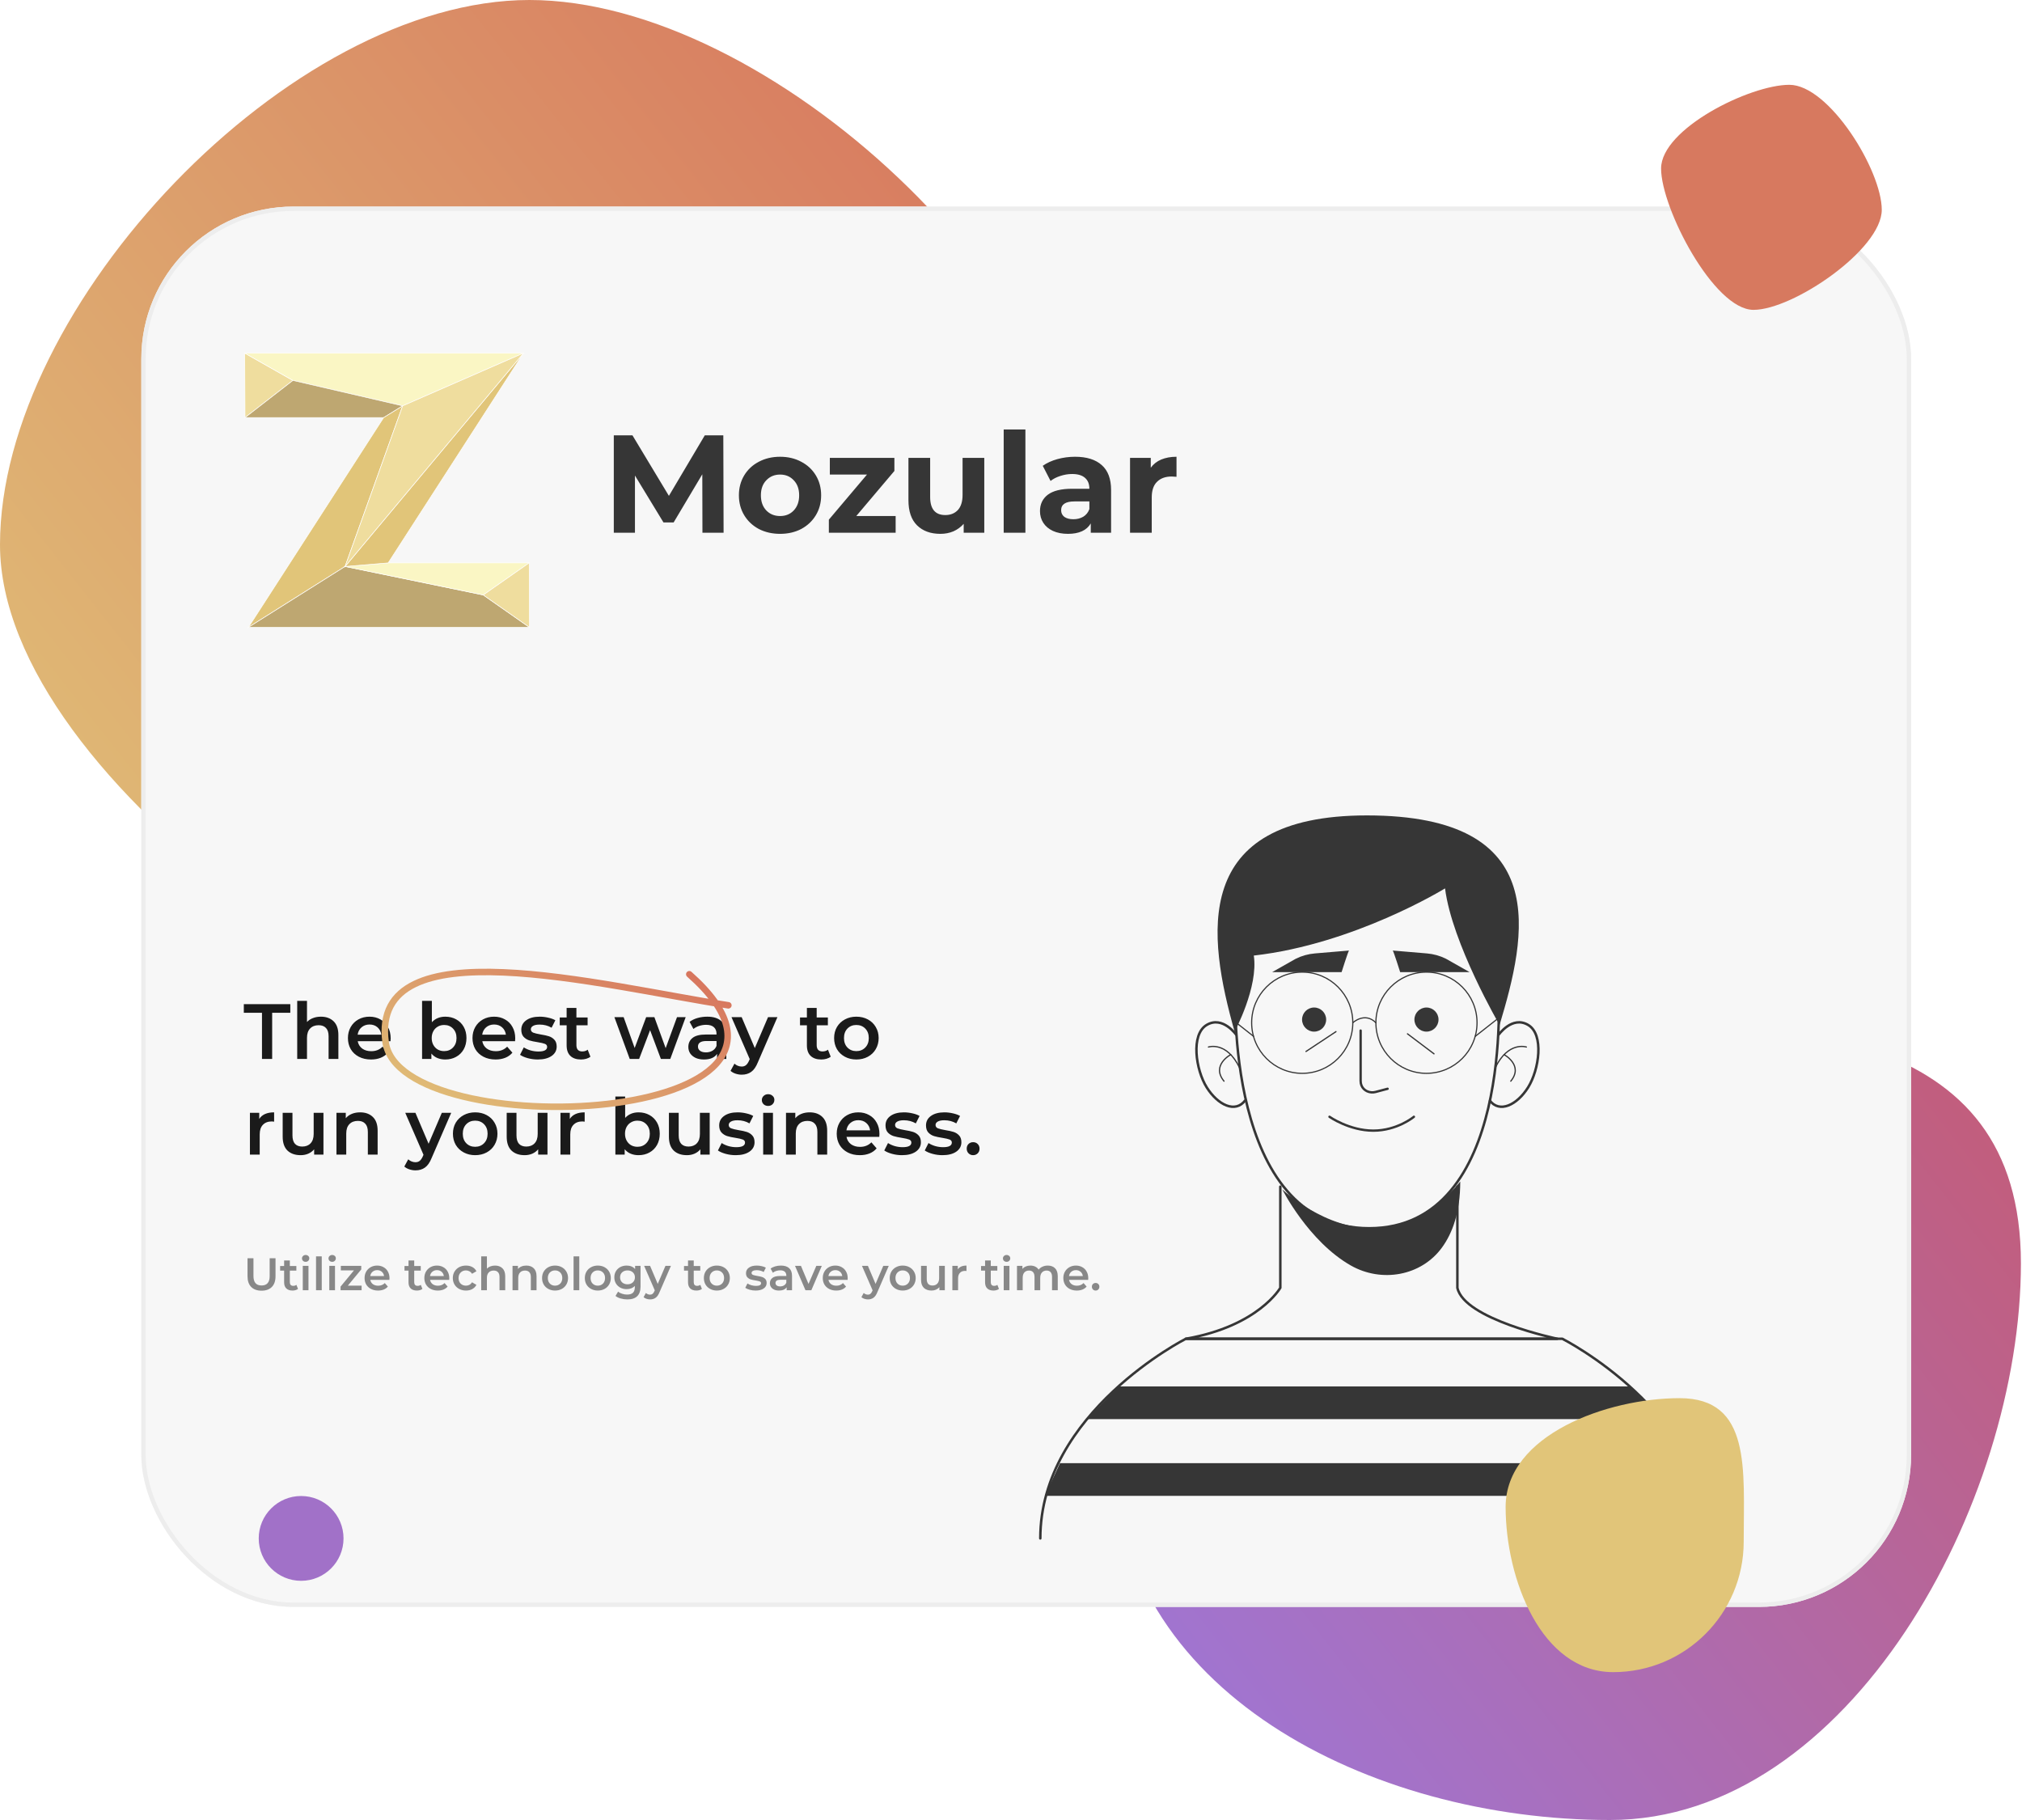 <svg width="930" height="837" viewBox="0 0 930 837" fill="none" xmlns="http://www.w3.org/2000/svg">
            <path d="M500 246C500 356.181 422.181 497 312 497C201.819 497 0 360.681 0 250.5C0 140.319 133.319 0 243.5 0C353.681 0 500 135.819 500 246Z" fill="url(#paint0_linear_1139:21360)"/>
            <path d="M929.5 581C929.5 691.181 850.681 837 740.5 837C630.319 837 512 777.681 512 667.5C512 557.319 601.319 468 711.5 468C821.681 468 929.5 470.819 929.5 581Z" fill="url(#paint1_linear_1139:21360)"/>
            <g filter="url(#filter0_d_1139:21360)">
            <rect x="35" y="65" width="814" height="644" rx="70" fill="#F7F7F7"/>
            <rect x="36" y="66" width="812" height="642" rx="69" stroke="#EDEDED" stroke-width="2"/>
            </g>
            <path d="M112.573 162.404L134.719 174.964L112.707 192.038L112.573 162.404Z" fill="#EFDD9E" stroke="white" stroke-width="0.25" stroke-miterlimit="10"/>
            <path d="M240.77 162.404L185.203 186.657L134.719 174.964L112.573 162.404H240.77Z" fill="#FAF6C4" stroke="white" stroke-width="0.25" stroke-miterlimit="10"/>
            <path d="M112.707 192.038H176.477L185.203 186.657L134.719 174.964L112.707 192.038Z" fill="#BEA771" stroke="white" stroke-width="0.25" stroke-miterlimit="10"/>
            <path d="M114.267 288.499L158.718 260.516L185.203 186.657L176.477 192.038L114.267 288.499Z" fill="#E1C579" stroke="white" stroke-width="0.25" stroke-miterlimit="10"/>
            <path d="M243.513 288.499L222.268 273.627L158.718 260.516L114.267 288.499H243.513Z" fill="#BEA771" stroke="white" stroke-width="0.25" stroke-miterlimit="10"/>
            <path d="M178.536 258.865L158.718 260.516L222.268 273.627L243.39 258.865H178.536Z" fill="#FAF6C4" stroke="white" stroke-width="0.25" stroke-miterlimit="10"/>
            <path d="M243.512 288.499L243.391 258.865L222.268 273.627L243.512 288.499Z" fill="#EFDD9E" stroke="white" stroke-width="0.25" stroke-miterlimit="10"/>
            <path d="M158.718 260.516L240.77 162.404L178.536 258.865L158.718 260.516Z" fill="#E1C579" stroke="white" stroke-width="0.25" stroke-miterlimit="10"/>
            <path d="M185.203 186.657L240.77 162.404L158.718 260.516L185.203 186.657Z" fill="#EFDD9E" stroke="white" stroke-width="0.25" stroke-miterlimit="10"/>
            <path d="M689.167 454.198C689.167 454.198 696.601 564.858 629.721 564.858C562.841 564.858 568.228 454.198 568.228 454.198C568.228 454.198 564.99 388.373 632 388.373C694.373 388.373 689.167 454.198 689.167 454.198Z" stroke="#363636" stroke-width="1.143" stroke-miterlimit="10"/>
            <path d="M689.167 476.019C689.167 476.019 695.435 466.974 702.843 471.354C710.277 475.734 707.92 491.957 702.843 500.069C697.766 508.18 689.607 512.171 685.074 505.951" stroke="#363636" stroke-width="1.143" stroke-miterlimit="10"/>
            <path d="M702.04 481.513C702.04 481.513 693.674 478.714 687.742 491.05" stroke="#363636" stroke-width="0.572" stroke-miterlimit="10" stroke-linecap="round" stroke-linejoin="round"/>
            <path d="M691.783 485.012C691.783 485.012 700.901 489.884 694.866 497.218" stroke="#363636" stroke-width="0.572" stroke-miterlimit="10" stroke-linecap="round" stroke-linejoin="round"/>
            <path d="M568.695 476.019C568.695 476.019 562.426 466.974 555.018 471.354C547.584 475.734 549.941 491.957 555.018 500.069C560.095 508.18 568.254 512.171 572.787 505.951" stroke="#363636" stroke-width="1.143" stroke-miterlimit="10"/>
            <path d="M555.821 481.513C555.821 481.513 564.188 478.714 570.119 491.05" stroke="#363636" stroke-width="0.572" stroke-miterlimit="10" stroke-linecap="round" stroke-linejoin="round"/>
            <path d="M566.053 485.012C566.053 485.012 556.935 489.884 562.97 497.218" stroke="#363636" stroke-width="0.572" stroke-miterlimit="10" stroke-linecap="round" stroke-linejoin="round"/>
            <path d="M625.81 473.946V497.14C625.81 497.866 625.939 498.566 626.198 499.188C627.182 501.675 630.058 502.868 632.648 502.194L638.217 500.717" stroke="#363636" stroke-width="1.082" stroke-miterlimit="10" stroke-linecap="round" stroke-linejoin="round"/>
            <path d="M620.448 437.146C619.955 437.871 617.054 447.071 617.054 447.071H585.117L595.97 440.929C598.715 439.556 601.694 438.726 604.777 438.467L620.448 437.146Z" fill="#363636"/>
            <path d="M640.6 437.146C641.092 437.871 643.993 447.071 643.993 447.071H675.93L665.077 440.929C662.332 439.556 659.353 438.726 656.271 438.467L640.6 437.146Z" fill="#363636"/>
            <path d="M604.414 474.438C607.476 474.438 609.957 471.955 609.957 468.892C609.957 465.829 607.476 463.346 604.414 463.346C601.353 463.346 598.871 465.829 598.871 468.892C598.871 471.955 601.353 474.438 604.414 474.438Z" fill="#363636"/>
            <path d="M661.633 468.892C661.633 471.95 659.146 474.438 656.089 474.438C653.033 474.438 650.546 471.95 650.546 468.892C650.546 465.834 653.033 463.346 656.089 463.346C659.146 463.346 661.633 465.834 661.633 468.892Z" fill="#363636"/>
            <path d="M614.464 474.438L600.684 483.56" stroke="#363636" stroke-width="0.572" stroke-miterlimit="10" stroke-linecap="round" stroke-linejoin="round"/>
            <path d="M647.36 475.449L659.56 484.649" stroke="#363636" stroke-width="0.572" stroke-miterlimit="10" stroke-linecap="round" stroke-linejoin="round"/>
            <path d="M611.485 513.597C611.485 513.597 620.603 519.972 631.637 519.972C642.672 519.972 650.313 513.597 650.313 513.597" stroke="#363636" stroke-width="1.082" stroke-miterlimit="10" stroke-linecap="round" stroke-linejoin="round"/>
            <path d="M598.948 493.616C611.795 493.616 622.209 483.196 622.209 470.343C622.209 457.491 611.795 447.071 598.948 447.071C586.102 447.071 575.688 457.491 575.688 470.343C575.688 483.196 586.102 493.616 598.948 493.616Z" stroke="#363636" stroke-width="0.535" stroke-miterlimit="10" stroke-linecap="round" stroke-linejoin="round"/>
            <path d="M656.089 493.616C668.936 493.616 679.35 483.196 679.35 470.343C679.35 457.491 668.936 447.071 656.089 447.071C643.243 447.071 632.829 457.491 632.829 470.343C632.829 483.196 643.243 493.616 656.089 493.616Z" stroke="#363636" stroke-width="0.535" stroke-miterlimit="10" stroke-linecap="round" stroke-linejoin="round"/>
            <path d="M622.209 470.344C622.209 470.344 627.726 465.212 632.829 470.344" stroke="#363636" stroke-width="0.535" stroke-miterlimit="10" stroke-linecap="round" stroke-linejoin="round"/>
            <path d="M576.569 476.615L568.384 470.162" stroke="#363636" stroke-width="0.535" stroke-miterlimit="10" stroke-linecap="round" stroke-linejoin="round"/>
            <path d="M678.521 476.615L689.426 468.037" stroke="#363636" stroke-width="0.535" stroke-miterlimit="10" stroke-linecap="round" stroke-linejoin="round"/>
            <path d="M628.685 375C547.221 375 555.458 430.459 567.84 474.438C567.84 474.438 578.874 453.939 576.672 439.452C622.934 434.217 664.43 408.69 664.637 408.561C667.823 433.854 689.711 471.38 689.711 471.38C702.04 430.459 714.836 375 628.685 375Z" fill="#363636"/>
            <path d="M785.524 707.497C785.524 649.575 718.566 615.678 718.566 615.678H638.217H625.809H545.434C545.434 615.678 478.477 649.575 478.477 707.497" stroke="#363636" stroke-width="1.143" stroke-miterlimit="10" stroke-linecap="round" stroke-linejoin="round"/>
            <path d="M764.051 652.634H499.95L514.429 637.603H749.571L764.051 652.634Z" fill="#363636"/>
            <path d="M782.908 687.93H480.549L487.542 672.899H775.81L782.908 687.93Z" fill="#363636"/>
            <path d="M588.872 545.732V592.25C588.872 592.25 578.874 609.873 545.434 615.678H716.26C716.26 615.678 673.418 606.763 670.31 592.25V545.732" stroke="#363636" stroke-width="1.143" stroke-miterlimit="10" stroke-linecap="round" stroke-linejoin="round"/>
            <path d="M589.779 547.002C589.779 547.002 601.798 570.87 621.25 581.962C635.367 590.022 653.628 586.886 663.212 573.747C668.004 567.19 671.63 557.549 671.63 543.374C671.63 543.374 656.063 563.899 632.855 564.858C609.62 565.816 589.779 547.002 589.779 547.002Z" fill="#363636"/>
            <path d="M802 709C802 742.137 775.137 769 742 769C708.863 769 692.5 726.137 692.5 693C692.5 659.863 739.363 643 772.5 643C805.637 643 802 675.863 802 709Z" fill="#E1C579"/>
            <circle cx="138.5" cy="707.5" r="19.5" fill="#A171C8"/>
            <path d="M865.5 96.5C865.5 114.725 824.725 142.5 806.5 142.5C788.275 142.5 764 95.725 764 77.5C764 59.275 804.775 39 823 39C841.225 39 865.5 78.275 865.5 96.5Z" fill="#D7795F"/>
            <path d="M120.496 465.76H112.144V461.8H133.528V465.76H125.176V487H120.496V465.76ZM147.606 467.56C150.03 467.56 151.974 468.268 153.438 469.684C154.902 471.1 155.634 473.2 155.634 475.984V487H151.134V476.56C151.134 474.88 150.738 473.62 149.946 472.78C149.154 471.916 148.026 471.484 146.562 471.484C144.906 471.484 143.598 471.988 142.638 472.996C141.678 473.98 141.198 475.408 141.198 477.28V487H136.698V460.288H141.198V470.008C141.942 469.216 142.854 468.616 143.934 468.208C145.038 467.776 146.262 467.56 147.606 467.56ZM179.681 477.496C179.681 477.808 179.657 478.252 179.609 478.828H164.525C164.789 480.244 165.473 481.372 166.577 482.212C167.705 483.028 169.097 483.436 170.753 483.436C172.865 483.436 174.605 482.74 175.973 481.348L178.385 484.12C177.521 485.152 176.429 485.932 175.109 486.46C173.789 486.988 172.301 487.252 170.645 487.252C168.533 487.252 166.673 486.832 165.065 485.992C163.457 485.152 162.209 483.988 161.321 482.5C160.457 480.988 160.025 479.284 160.025 477.388C160.025 475.516 160.445 473.836 161.285 472.348C162.149 470.836 163.337 469.66 164.849 468.82C166.361 467.98 168.065 467.56 169.961 467.56C171.833 467.56 173.501 467.98 174.965 468.82C176.453 469.636 177.605 470.8 178.421 472.312C179.261 473.8 179.681 475.528 179.681 477.496ZM169.961 471.16C168.521 471.16 167.297 471.592 166.289 472.456C165.305 473.296 164.705 474.424 164.489 475.84H175.397C175.205 474.448 174.617 473.32 173.633 472.456C172.649 471.592 171.425 471.16 169.961 471.16ZM204.788 467.56C206.66 467.56 208.328 467.968 209.792 468.784C211.28 469.6 212.444 470.752 213.284 472.24C214.124 473.728 214.544 475.444 214.544 477.388C214.544 479.332 214.124 481.06 213.284 482.572C212.444 484.06 211.28 485.212 209.792 486.028C208.328 486.844 206.66 487.252 204.788 487.252C203.468 487.252 202.256 487.024 201.152 486.568C200.072 486.112 199.16 485.428 198.416 484.516V487H194.132V460.288H198.632V470.116C199.4 469.276 200.3 468.64 201.332 468.208C202.388 467.776 203.54 467.56 204.788 467.56ZM204.284 483.4C205.94 483.4 207.296 482.848 208.352 481.744C209.432 480.64 209.972 479.188 209.972 477.388C209.972 475.588 209.432 474.136 208.352 473.032C207.296 471.928 205.94 471.376 204.284 471.376C203.204 471.376 202.232 471.628 201.368 472.132C200.504 472.612 199.82 473.308 199.316 474.22C198.812 475.132 198.56 476.188 198.56 477.388C198.56 478.588 198.812 479.644 199.316 480.556C199.82 481.468 200.504 482.176 201.368 482.68C202.232 483.16 203.204 483.4 204.284 483.4ZM236.974 477.496C236.974 477.808 236.95 478.252 236.902 478.828H221.818C222.082 480.244 222.766 481.372 223.87 482.212C224.998 483.028 226.39 483.436 228.046 483.436C230.158 483.436 231.898 482.74 233.266 481.348L235.678 484.12C234.814 485.152 233.722 485.932 232.402 486.46C231.082 486.988 229.594 487.252 227.938 487.252C225.826 487.252 223.966 486.832 222.358 485.992C220.75 485.152 219.502 483.988 218.614 482.5C217.75 480.988 217.318 479.284 217.318 477.388C217.318 475.516 217.738 473.836 218.578 472.348C219.442 470.836 220.63 469.66 222.142 468.82C223.654 467.98 225.358 467.56 227.254 467.56C229.126 467.56 230.794 467.98 232.258 468.82C233.746 469.636 234.898 470.8 235.714 472.312C236.554 473.8 236.974 475.528 236.974 477.496ZM227.254 471.16C225.814 471.16 224.59 471.592 223.582 472.456C222.598 473.296 221.998 474.424 221.782 475.84H232.69C232.498 474.448 231.91 473.32 230.926 472.456C229.942 471.592 228.718 471.16 227.254 471.16ZM247.327 487.252C245.767 487.252 244.243 487.048 242.755 486.64C241.267 486.232 240.079 485.716 239.191 485.092L240.919 481.672C241.783 482.248 242.815 482.716 244.015 483.076C245.239 483.412 246.439 483.58 247.615 483.58C250.303 483.58 251.647 482.872 251.647 481.456C251.647 480.784 251.299 480.316 250.603 480.052C249.931 479.788 248.839 479.536 247.327 479.296C245.743 479.056 244.447 478.78 243.439 478.468C242.455 478.156 241.591 477.616 240.847 476.848C240.127 476.056 239.767 474.964 239.767 473.572C239.767 471.748 240.523 470.296 242.035 469.216C243.571 468.112 245.635 467.56 248.227 467.56C249.547 467.56 250.867 467.716 252.187 468.028C253.507 468.316 254.587 468.712 255.427 469.216L253.699 472.636C252.067 471.676 250.231 471.196 248.191 471.196C246.871 471.196 245.863 471.4 245.167 471.808C244.495 472.192 244.159 472.708 244.159 473.356C244.159 474.076 244.519 474.592 245.239 474.904C245.983 475.192 247.123 475.468 248.659 475.732C250.195 475.972 251.455 476.248 252.439 476.56C253.423 476.872 254.263 477.4 254.959 478.144C255.679 478.888 256.039 479.944 256.039 481.312C256.039 483.112 255.259 484.552 253.699 485.632C252.139 486.712 250.015 487.252 247.327 487.252ZM271.56 485.956C271.032 486.388 270.384 486.712 269.616 486.928C268.872 487.144 268.08 487.252 267.24 487.252C265.128 487.252 263.496 486.7 262.344 485.596C261.192 484.492 260.616 482.884 260.616 480.772V471.52H257.448V467.92H260.616V463.528H265.116V467.92H270.264V471.52H265.116V480.664C265.116 481.6 265.344 482.32 265.8 482.824C266.256 483.304 266.916 483.544 267.78 483.544C268.788 483.544 269.628 483.28 270.3 482.752L271.56 485.956ZM315.379 467.776L308.287 487H303.967L298.999 473.752L293.959 487H289.639L282.583 467.776H286.831L291.907 481.96L297.199 467.776H300.979L306.163 482.032L311.383 467.776H315.379ZM325.309 467.56C328.141 467.56 330.301 468.244 331.789 469.612C333.301 470.956 334.057 472.996 334.057 475.732V487H329.809V484.66C329.257 485.5 328.465 486.148 327.433 486.604C326.425 487.036 325.201 487.252 323.761 487.252C322.321 487.252 321.061 487.012 319.981 486.532C318.901 486.028 318.061 485.344 317.461 484.48C316.885 483.592 316.597 482.596 316.597 481.492C316.597 479.764 317.233 478.384 318.505 477.352C319.801 476.296 321.829 475.768 324.589 475.768H329.557V475.48C329.557 474.136 329.149 473.104 328.333 472.384C327.541 471.664 326.353 471.304 324.769 471.304C323.689 471.304 322.621 471.472 321.565 471.808C320.533 472.144 319.657 472.612 318.937 473.212L317.173 469.936C318.181 469.168 319.393 468.58 320.809 468.172C322.225 467.764 323.725 467.56 325.309 467.56ZM324.697 483.976C325.825 483.976 326.821 483.724 327.685 483.22C328.573 482.692 329.197 481.948 329.557 480.988V478.756H324.913C322.321 478.756 321.025 479.608 321.025 481.312C321.025 482.128 321.349 482.776 321.997 483.256C322.645 483.736 323.545 483.976 324.697 483.976ZM357.571 467.776L348.571 488.548C347.731 490.636 346.711 492.1 345.511 492.94C344.311 493.804 342.859 494.236 341.155 494.236C340.195 494.236 339.247 494.08 338.311 493.768C337.375 493.456 336.607 493.024 336.007 492.472L337.807 489.16C338.239 489.568 338.743 489.892 339.319 490.132C339.919 490.372 340.519 490.492 341.119 490.492C341.911 490.492 342.559 490.288 343.063 489.88C343.591 489.472 344.071 488.788 344.503 487.828L344.827 487.072L336.439 467.776H341.119L347.167 481.996L353.251 467.776H357.571ZM382.069 485.956C381.541 486.388 380.893 486.712 380.125 486.928C379.381 487.144 378.589 487.252 377.749 487.252C375.637 487.252 374.005 486.7 372.853 485.596C371.701 484.492 371.125 482.884 371.125 480.772V471.52H367.957V467.92H371.125V463.528H375.625V467.92H380.773V471.52H375.625V480.664C375.625 481.6 375.853 482.32 376.309 482.824C376.765 483.304 377.425 483.544 378.289 483.544C379.297 483.544 380.137 483.28 380.809 482.752L382.069 485.956ZM393.868 487.252C391.924 487.252 390.172 486.832 388.612 485.992C387.052 485.152 385.828 483.988 384.94 482.5C384.076 480.988 383.644 479.284 383.644 477.388C383.644 475.492 384.076 473.8 384.94 472.312C385.828 470.824 387.052 469.66 388.612 468.82C390.172 467.98 391.924 467.56 393.868 467.56C395.836 467.56 397.6 467.98 399.16 468.82C400.72 469.66 401.932 470.824 402.796 472.312C403.684 473.8 404.128 475.492 404.128 477.388C404.128 479.284 403.684 480.988 402.796 482.5C401.932 483.988 400.72 485.152 399.16 485.992C397.6 486.832 395.836 487.252 393.868 487.252ZM393.868 483.4C395.524 483.4 396.892 482.848 397.972 481.744C399.052 480.64 399.592 479.188 399.592 477.388C399.592 475.588 399.052 474.136 397.972 473.032C396.892 471.928 395.524 471.376 393.868 471.376C392.212 471.376 390.844 471.928 389.764 473.032C388.708 474.136 388.18 475.588 388.18 477.388C388.18 479.188 388.708 480.64 389.764 481.744C390.844 482.848 392.212 483.4 393.868 483.4ZM119.236 514.584C120.532 512.568 122.812 511.56 126.076 511.56V515.844C125.692 515.772 125.344 515.736 125.032 515.736C123.28 515.736 121.912 516.252 120.928 517.284C119.944 518.292 119.452 519.756 119.452 521.676V531H114.952V511.776H119.236V514.584ZM148.771 511.776V531H144.487V528.552C143.767 529.416 142.867 530.088 141.787 530.568C140.707 531.024 139.543 531.252 138.295 531.252C135.727 531.252 133.699 530.544 132.211 529.128C130.747 527.688 130.015 525.564 130.015 522.756V511.776H134.515V522.144C134.515 523.872 134.899 525.168 135.667 526.032C136.459 526.872 137.575 527.292 139.015 527.292C140.623 527.292 141.895 526.8 142.831 525.816C143.791 524.808 144.271 523.368 144.271 521.496V511.776H148.771ZM165.661 511.56C168.085 511.56 170.029 512.268 171.493 513.684C172.957 515.1 173.689 517.2 173.689 519.984V531H169.189V520.56C169.189 518.88 168.793 517.62 168.001 516.78C167.209 515.916 166.081 515.484 164.617 515.484C162.961 515.484 161.653 515.988 160.693 516.996C159.733 517.98 159.253 519.408 159.253 521.28V531H154.753V511.776H159.037V514.26C159.781 513.372 160.717 512.7 161.845 512.244C162.973 511.788 164.245 511.56 165.661 511.56ZM207.527 511.776L198.527 532.548C197.687 534.636 196.667 536.1 195.467 536.94C194.267 537.804 192.815 538.236 191.111 538.236C190.151 538.236 189.203 538.08 188.267 537.768C187.331 537.456 186.563 537.024 185.963 536.472L187.763 533.16C188.195 533.568 188.699 533.892 189.275 534.132C189.875 534.372 190.475 534.492 191.075 534.492C191.867 534.492 192.515 534.288 193.019 533.88C193.547 533.472 194.027 532.788 194.459 531.828L194.783 531.072L186.395 511.776H191.075L197.123 525.996L203.207 511.776H207.527ZM218.542 531.252C216.598 531.252 214.846 530.832 213.286 529.992C211.726 529.152 210.502 527.988 209.614 526.5C208.75 524.988 208.318 523.284 208.318 521.388C208.318 519.492 208.75 517.8 209.614 516.312C210.502 514.824 211.726 513.66 213.286 512.82C214.846 511.98 216.598 511.56 218.542 511.56C220.51 511.56 222.274 511.98 223.834 512.82C225.394 513.66 226.606 514.824 227.47 516.312C228.358 517.8 228.802 519.492 228.802 521.388C228.802 523.284 228.358 524.988 227.47 526.5C226.606 527.988 225.394 529.152 223.834 529.992C222.274 530.832 220.51 531.252 218.542 531.252ZM218.542 527.4C220.198 527.4 221.566 526.848 222.646 525.744C223.726 524.64 224.266 523.188 224.266 521.388C224.266 519.588 223.726 518.136 222.646 517.032C221.566 515.928 220.198 515.376 218.542 515.376C216.886 515.376 215.518 515.928 214.438 517.032C213.382 518.136 212.854 519.588 212.854 521.388C212.854 523.188 213.382 524.64 214.438 525.744C215.518 526.848 216.886 527.4 218.542 527.4ZM251.807 511.776V531H247.523V528.552C246.803 529.416 245.903 530.088 244.823 530.568C243.743 531.024 242.579 531.252 241.331 531.252C238.763 531.252 236.735 530.544 235.247 529.128C233.783 527.688 233.051 525.564 233.051 522.756V511.776H237.551V522.144C237.551 523.872 237.935 525.168 238.703 526.032C239.495 526.872 240.611 527.292 242.051 527.292C243.659 527.292 244.931 526.8 245.867 525.816C246.827 524.808 247.307 523.368 247.307 521.496V511.776H251.807ZM262.073 514.584C263.369 512.568 265.649 511.56 268.913 511.56V515.844C268.529 515.772 268.181 515.736 267.869 515.736C266.117 515.736 264.749 516.252 263.765 517.284C262.781 518.292 262.289 519.756 262.289 521.676V531H257.789V511.776H262.073V514.584ZM293.691 511.56C295.563 511.56 297.231 511.968 298.695 512.784C300.183 513.6 301.347 514.752 302.187 516.24C303.027 517.728 303.447 519.444 303.447 521.388C303.447 523.332 303.027 525.06 302.187 526.572C301.347 528.06 300.183 529.212 298.695 530.028C297.231 530.844 295.563 531.252 293.691 531.252C292.371 531.252 291.159 531.024 290.055 530.568C288.975 530.112 288.063 529.428 287.319 528.516V531H283.035V504.288H287.535V514.116C288.303 513.276 289.203 512.64 290.235 512.208C291.291 511.776 292.443 511.56 293.691 511.56ZM293.187 527.4C294.843 527.4 296.199 526.848 297.255 525.744C298.335 524.64 298.875 523.188 298.875 521.388C298.875 519.588 298.335 518.136 297.255 517.032C296.199 515.928 294.843 515.376 293.187 515.376C292.107 515.376 291.135 515.628 290.271 516.132C289.407 516.612 288.723 517.308 288.219 518.22C287.715 519.132 287.463 520.188 287.463 521.388C287.463 522.588 287.715 523.644 288.219 524.556C288.723 525.468 289.407 526.176 290.271 526.68C291.135 527.16 292.107 527.4 293.187 527.4ZM326.417 511.776V531H322.133V528.552C321.413 529.416 320.513 530.088 319.433 530.568C318.353 531.024 317.189 531.252 315.941 531.252C313.373 531.252 311.345 530.544 309.857 529.128C308.393 527.688 307.661 525.564 307.661 522.756V511.776H312.161V522.144C312.161 523.872 312.545 525.168 313.313 526.032C314.105 526.872 315.221 527.292 316.661 527.292C318.269 527.292 319.541 526.8 320.477 525.816C321.437 524.808 321.917 523.368 321.917 521.496V511.776H326.417ZM338.339 531.252C336.779 531.252 335.255 531.048 333.767 530.64C332.279 530.232 331.091 529.716 330.203 529.092L331.931 525.672C332.795 526.248 333.827 526.716 335.027 527.076C336.251 527.412 337.451 527.58 338.627 527.58C341.315 527.58 342.659 526.872 342.659 525.456C342.659 524.784 342.311 524.316 341.615 524.052C340.943 523.788 339.851 523.536 338.339 523.296C336.755 523.056 335.459 522.78 334.451 522.468C333.467 522.156 332.603 521.616 331.859 520.848C331.139 520.056 330.779 518.964 330.779 517.572C330.779 515.748 331.535 514.296 333.047 513.216C334.583 512.112 336.647 511.56 339.239 511.56C340.559 511.56 341.879 511.716 343.199 512.028C344.519 512.316 345.599 512.712 346.439 513.216L344.711 516.636C343.079 515.676 341.243 515.196 339.203 515.196C337.883 515.196 336.875 515.4 336.179 515.808C335.507 516.192 335.171 516.708 335.171 517.356C335.171 518.076 335.531 518.592 336.251 518.904C336.995 519.192 338.135 519.468 339.671 519.732C341.207 519.972 342.467 520.248 343.451 520.56C344.435 520.872 345.275 521.4 345.971 522.144C346.691 522.888 347.051 523.944 347.051 525.312C347.051 527.112 346.271 528.552 344.711 529.632C343.151 530.712 341.027 531.252 338.339 531.252ZM351.016 511.776H355.516V531H351.016V511.776ZM353.284 508.608C352.468 508.608 351.784 508.356 351.232 507.852C350.68 507.324 350.404 506.676 350.404 505.908C350.404 505.14 350.68 504.504 351.232 504C351.784 503.472 352.468 503.208 353.284 503.208C354.1 503.208 354.784 503.46 355.336 503.964C355.888 504.444 356.164 505.056 356.164 505.8C356.164 506.592 355.888 507.264 355.336 507.816C354.808 508.344 354.124 508.608 353.284 508.608ZM372.421 511.56C374.845 511.56 376.789 512.268 378.253 513.684C379.717 515.1 380.449 517.2 380.449 519.984V531H375.949V520.56C375.949 518.88 375.553 517.62 374.761 516.78C373.969 515.916 372.841 515.484 371.377 515.484C369.721 515.484 368.413 515.988 367.453 516.996C366.493 517.98 366.013 519.408 366.013 521.28V531H361.513V511.776H365.797V514.26C366.541 513.372 367.477 512.7 368.605 512.244C369.733 511.788 371.005 511.56 372.421 511.56ZM404.495 521.496C404.495 521.808 404.471 522.252 404.423 522.828H389.339C389.603 524.244 390.287 525.372 391.391 526.212C392.519 527.028 393.911 527.436 395.567 527.436C397.679 527.436 399.419 526.74 400.787 525.348L403.199 528.12C402.335 529.152 401.243 529.932 399.923 530.46C398.603 530.988 397.115 531.252 395.459 531.252C393.347 531.252 391.487 530.832 389.879 529.992C388.271 529.152 387.023 527.988 386.135 526.5C385.271 524.988 384.839 523.284 384.839 521.388C384.839 519.516 385.259 517.836 386.099 516.348C386.963 514.836 388.151 513.66 389.663 512.82C391.175 511.98 392.879 511.56 394.775 511.56C396.647 511.56 398.315 511.98 399.779 512.82C401.267 513.636 402.419 514.8 403.235 516.312C404.075 517.8 404.495 519.528 404.495 521.496ZM394.775 515.16C393.335 515.16 392.111 515.592 391.103 516.456C390.119 517.296 389.519 518.424 389.303 519.84H400.211C400.019 518.448 399.431 517.32 398.447 516.456C397.463 515.592 396.239 515.16 394.775 515.16ZM414.847 531.252C413.287 531.252 411.763 531.048 410.275 530.64C408.787 530.232 407.599 529.716 406.711 529.092L408.439 525.672C409.303 526.248 410.335 526.716 411.535 527.076C412.759 527.412 413.959 527.58 415.135 527.58C417.823 527.58 419.167 526.872 419.167 525.456C419.167 524.784 418.819 524.316 418.123 524.052C417.451 523.788 416.359 523.536 414.847 523.296C413.263 523.056 411.967 522.78 410.959 522.468C409.975 522.156 409.111 521.616 408.367 520.848C407.647 520.056 407.287 518.964 407.287 517.572C407.287 515.748 408.043 514.296 409.555 513.216C411.091 512.112 413.155 511.56 415.747 511.56C417.067 511.56 418.387 511.716 419.707 512.028C421.027 512.316 422.107 512.712 422.947 513.216L421.219 516.636C419.587 515.676 417.751 515.196 415.711 515.196C414.391 515.196 413.383 515.4 412.687 515.808C412.015 516.192 411.679 516.708 411.679 517.356C411.679 518.076 412.039 518.592 412.759 518.904C413.503 519.192 414.643 519.468 416.179 519.732C417.715 519.972 418.975 520.248 419.959 520.56C420.943 520.872 421.783 521.4 422.479 522.144C423.199 522.888 423.559 523.944 423.559 525.312C423.559 527.112 422.779 528.552 421.219 529.632C419.659 530.712 417.535 531.252 414.847 531.252ZM433.465 531.252C431.905 531.252 430.381 531.048 428.893 530.64C427.405 530.232 426.217 529.716 425.329 529.092L427.057 525.672C427.921 526.248 428.953 526.716 430.153 527.076C431.377 527.412 432.577 527.58 433.753 527.58C436.441 527.58 437.785 526.872 437.785 525.456C437.785 524.784 437.437 524.316 436.741 524.052C436.069 523.788 434.977 523.536 433.465 523.296C431.881 523.056 430.585 522.78 429.577 522.468C428.593 522.156 427.729 521.616 426.985 520.848C426.265 520.056 425.905 518.964 425.905 517.572C425.905 515.748 426.661 514.296 428.173 513.216C429.709 512.112 431.773 511.56 434.365 511.56C435.685 511.56 437.005 511.716 438.325 512.028C439.645 512.316 440.725 512.712 441.565 513.216L439.837 516.636C438.205 515.676 436.369 515.196 434.329 515.196C433.009 515.196 432.001 515.4 431.305 515.808C430.633 516.192 430.297 516.708 430.297 517.356C430.297 518.076 430.657 518.592 431.377 518.904C432.121 519.192 433.261 519.468 434.797 519.732C436.333 519.972 437.593 520.248 438.577 520.56C439.561 520.872 440.401 521.4 441.097 522.144C441.817 522.888 442.177 523.944 442.177 525.312C442.177 527.112 441.397 528.552 439.837 529.632C438.277 530.712 436.153 531.252 433.465 531.252ZM447.582 531.252C446.766 531.252 446.07 530.976 445.494 530.424C444.918 529.848 444.63 529.128 444.63 528.264C444.63 527.376 444.906 526.656 445.458 526.104C446.034 525.552 446.742 525.276 447.582 525.276C448.422 525.276 449.118 525.552 449.67 526.104C450.246 526.656 450.534 527.376 450.534 528.264C450.534 529.128 450.246 529.848 449.67 530.424C449.094 530.976 448.398 531.252 447.582 531.252Z" fill="#1A1A1A"/>
            <path d="M323.08 245L323.016 218.12L309.832 240.264H305.16L292.04 218.696V245H282.312V200.2H290.888L307.656 228.04L324.168 200.2H332.68L332.808 245H323.08ZM358.797 245.512C355.17 245.512 351.906 244.765 349.005 243.272C346.146 241.736 343.906 239.624 342.285 236.936C340.664 234.248 339.853 231.197 339.853 227.784C339.853 224.371 340.664 221.32 342.285 218.632C343.906 215.944 346.146 213.853 349.005 212.36C351.906 210.824 355.17 210.056 358.797 210.056C362.424 210.056 365.666 210.824 368.525 212.36C371.384 213.853 373.624 215.944 375.245 218.632C376.866 221.32 377.677 224.371 377.677 227.784C377.677 231.197 376.866 234.248 375.245 236.936C373.624 239.624 371.384 241.736 368.525 243.272C365.666 244.765 362.424 245.512 358.797 245.512ZM358.797 237.32C361.357 237.32 363.448 236.467 365.069 234.76C366.733 233.011 367.565 230.685 367.565 227.784C367.565 224.883 366.733 222.579 365.069 220.872C363.448 219.123 361.357 218.248 358.797 218.248C356.237 218.248 354.125 219.123 352.461 220.872C350.797 222.579 349.965 224.883 349.965 227.784C349.965 230.685 350.797 233.011 352.461 234.76C354.125 236.467 356.237 237.32 358.797 237.32ZM411.945 237.32V245H381.225V238.984L398.761 218.248H381.673V210.568H411.369V216.584L393.833 237.32H411.945ZM452.711 210.568V245H443.239V240.904C441.916 242.397 440.338 243.549 438.503 244.36C436.668 245.128 434.684 245.512 432.551 245.512C428.028 245.512 424.444 244.211 421.799 241.608C419.154 239.005 417.831 235.144 417.831 230.024V210.568H427.815V228.552C427.815 234.099 430.14 236.872 434.791 236.872C437.18 236.872 439.1 236.104 440.551 234.568C442.002 232.989 442.727 230.664 442.727 227.592V210.568H452.711ZM461.641 197.512H471.625V245H461.641V197.512ZM494.458 210.056C499.792 210.056 503.888 211.336 506.746 213.896C509.605 216.413 511.034 220.232 511.034 225.352V245H501.69V240.712C499.813 243.912 496.314 245.512 491.194 245.512C488.549 245.512 486.245 245.064 484.282 244.168C482.362 243.272 480.89 242.035 479.866 240.456C478.842 238.877 478.33 237.085 478.33 235.08C478.33 231.88 479.525 229.363 481.914 227.528C484.346 225.693 488.08 224.776 493.114 224.776H501.05C501.05 222.6 500.389 220.936 499.066 219.784C497.744 218.589 495.76 217.992 493.114 217.992C491.28 217.992 489.466 218.291 487.674 218.888C485.925 219.443 484.432 220.211 483.194 221.192L479.61 214.216C481.488 212.893 483.728 211.869 486.33 211.144C488.976 210.419 491.685 210.056 494.458 210.056ZM493.69 238.792C495.397 238.792 496.912 238.408 498.234 237.64C499.557 236.829 500.496 235.656 501.05 234.12V230.6H494.202C490.106 230.6 488.058 231.944 488.058 234.632C488.058 235.912 488.549 236.936 489.53 237.704C490.554 238.429 491.941 238.792 493.69 238.792ZM529.287 215.112C530.481 213.448 532.081 212.189 534.087 211.336C536.135 210.483 538.481 210.056 541.127 210.056V219.272C540.017 219.187 539.271 219.144 538.887 219.144C536.028 219.144 533.788 219.955 532.167 221.576C530.545 223.155 529.735 225.544 529.735 228.744V245H519.751V210.568H529.287V215.112Z" fill="#363636"/>
            <path opacity="0.5" d="M120.295 593.574C118.265 593.574 116.683 593.007 115.549 591.873C114.415 590.725 113.848 589.087 113.848 586.959V578.664H116.578V586.854C116.578 589.738 117.824 591.18 120.316 591.18C122.794 591.18 124.033 589.738 124.033 586.854V578.664H126.721V586.959C126.721 589.087 126.154 590.725 125.02 591.873C123.9 593.007 122.325 593.574 120.295 593.574ZM137.065 592.755C136.757 593.007 136.379 593.196 135.931 593.322C135.497 593.448 135.035 593.511 134.545 593.511C133.313 593.511 132.361 593.189 131.689 592.545C131.017 591.901 130.681 590.963 130.681 589.731V584.334H128.833V582.234H130.681V579.672H133.306V582.234H136.309V584.334H133.306V589.668C133.306 590.214 133.439 590.634 133.705 590.928C133.971 591.208 134.356 591.348 134.86 591.348C135.448 591.348 135.938 591.194 136.33 590.886L137.065 592.755ZM139.256 582.15H141.881V593.364H139.256V582.15ZM140.579 580.302C140.103 580.302 139.704 580.155 139.382 579.861C139.06 579.553 138.899 579.175 138.899 578.727C138.899 578.279 139.06 577.908 139.382 577.614C139.704 577.306 140.103 577.152 140.579 577.152C141.055 577.152 141.454 577.299 141.776 577.593C142.098 577.873 142.259 578.23 142.259 578.664C142.259 579.126 142.098 579.518 141.776 579.84C141.468 580.148 141.069 580.302 140.579 580.302ZM145.358 577.782H147.983V593.364H145.358V577.782ZM151.459 582.15H154.084V593.364H151.459V582.15ZM152.782 580.302C152.306 580.302 151.907 580.155 151.585 579.861C151.263 579.553 151.102 579.175 151.102 578.727C151.102 578.279 151.263 577.908 151.585 577.614C151.907 577.306 152.306 577.152 152.782 577.152C153.258 577.152 153.657 577.299 153.979 577.593C154.301 577.873 154.462 578.23 154.462 578.664C154.462 579.126 154.301 579.518 153.979 579.84C153.671 580.148 153.272 580.302 152.782 580.302ZM166.318 591.264V593.364H156.637V591.705L162.79 584.25H156.763V582.15H166.15V583.809L159.976 591.264H166.318ZM179.147 587.82C179.147 588.002 179.133 588.261 179.105 588.597H170.306C170.46 589.423 170.859 590.081 171.503 590.571C172.161 591.047 172.973 591.285 173.939 591.285C175.171 591.285 176.186 590.879 176.984 590.067L178.391 591.684C177.887 592.286 177.25 592.741 176.48 593.049C175.71 593.357 174.842 593.511 173.876 593.511C172.644 593.511 171.559 593.266 170.621 592.776C169.683 592.286 168.955 591.607 168.437 590.739C167.933 589.857 167.681 588.863 167.681 587.757C167.681 586.665 167.926 585.685 168.416 584.817C168.92 583.935 169.613 583.249 170.495 582.759C171.377 582.269 172.371 582.024 173.477 582.024C174.569 582.024 175.542 582.269 176.396 582.759C177.264 583.235 177.936 583.914 178.412 584.796C178.902 585.664 179.147 586.672 179.147 587.82ZM173.477 584.124C172.637 584.124 171.923 584.376 171.335 584.88C170.761 585.37 170.411 586.028 170.285 586.854H176.648C176.536 586.042 176.193 585.384 175.619 584.88C175.045 584.376 174.331 584.124 173.477 584.124ZM194.277 592.755C193.969 593.007 193.591 593.196 193.143 593.322C192.709 593.448 192.247 593.511 191.757 593.511C190.525 593.511 189.573 593.189 188.901 592.545C188.229 591.901 187.893 590.963 187.893 589.731V584.334H186.045V582.234H187.893V579.672H190.518V582.234H193.521V584.334H190.518V589.668C190.518 590.214 190.651 590.634 190.917 590.928C191.183 591.208 191.568 591.348 192.072 591.348C192.66 591.348 193.15 591.194 193.542 590.886L194.277 592.755ZM206.64 587.82C206.64 588.002 206.626 588.261 206.598 588.597H197.799C197.953 589.423 198.352 590.081 198.996 590.571C199.654 591.047 200.466 591.285 201.432 591.285C202.664 591.285 203.679 590.879 204.477 590.067L205.884 591.684C205.38 592.286 204.743 592.741 203.973 593.049C203.203 593.357 202.335 593.511 201.369 593.511C200.137 593.511 199.052 593.266 198.114 592.776C197.176 592.286 196.448 591.607 195.93 590.739C195.426 589.857 195.174 588.863 195.174 587.757C195.174 586.665 195.419 585.685 195.909 584.817C196.413 583.935 197.106 583.249 197.988 582.759C198.87 582.269 199.864 582.024 200.97 582.024C202.062 582.024 203.035 582.269 203.889 582.759C204.757 583.235 205.429 583.914 205.905 584.796C206.395 585.664 206.64 586.672 206.64 587.82ZM200.97 584.124C200.13 584.124 199.416 584.376 198.828 584.88C198.254 585.37 197.904 586.028 197.778 586.854H204.141C204.029 586.042 203.686 585.384 203.112 584.88C202.538 584.376 201.824 584.124 200.97 584.124ZM214.338 593.511C213.176 593.511 212.133 593.266 211.209 592.776C210.285 592.286 209.564 591.607 209.046 590.739C208.528 589.857 208.269 588.863 208.269 587.757C208.269 586.651 208.528 585.664 209.046 584.796C209.564 583.928 210.278 583.249 211.188 582.759C212.112 582.269 213.162 582.024 214.338 582.024C215.444 582.024 216.41 582.248 217.236 582.696C218.076 583.144 218.706 583.788 219.126 584.628L217.11 585.804C216.788 585.286 216.382 584.901 215.892 584.649C215.416 584.383 214.891 584.25 214.317 584.25C213.337 584.25 212.525 584.572 211.881 585.216C211.237 585.846 210.915 586.693 210.915 587.757C210.915 588.821 211.23 589.675 211.86 590.319C212.504 590.949 213.323 591.264 214.317 591.264C214.891 591.264 215.416 591.138 215.892 590.886C216.382 590.62 216.788 590.228 217.11 589.71L219.126 590.886C218.692 591.726 218.055 592.377 217.215 592.839C216.389 593.287 215.43 593.511 214.338 593.511ZM227.687 582.024C229.101 582.024 230.235 582.437 231.089 583.263C231.943 584.089 232.37 585.314 232.37 586.938V593.364H229.745V587.274C229.745 586.294 229.514 585.559 229.052 585.069C228.59 584.565 227.932 584.313 227.078 584.313C226.112 584.313 225.349 584.607 224.789 585.195C224.229 585.769 223.949 586.602 223.949 587.694V593.364H221.324V577.782H223.949V583.452C224.383 582.99 224.915 582.64 225.545 582.402C226.189 582.15 226.903 582.024 227.687 582.024ZM242.095 582.024C243.509 582.024 244.643 582.437 245.497 583.263C246.351 584.089 246.778 585.314 246.778 586.938V593.364H244.153V587.274C244.153 586.294 243.922 585.559 243.46 585.069C242.998 584.565 242.34 584.313 241.486 584.313C240.52 584.313 239.757 584.607 239.197 585.195C238.637 585.769 238.357 586.602 238.357 587.694V593.364H235.732V582.15H238.231V583.599C238.665 583.081 239.211 582.689 239.869 582.423C240.527 582.157 241.269 582.024 242.095 582.024ZM255.282 593.511C254.148 593.511 253.126 593.266 252.216 592.776C251.306 592.286 250.592 591.607 250.074 590.739C249.57 589.857 249.318 588.863 249.318 587.757C249.318 586.651 249.57 585.664 250.074 584.796C250.592 583.928 251.306 583.249 252.216 582.759C253.126 582.269 254.148 582.024 255.282 582.024C256.43 582.024 257.459 582.269 258.369 582.759C259.279 583.249 259.986 583.928 260.49 584.796C261.008 585.664 261.267 586.651 261.267 587.757C261.267 588.863 261.008 589.857 260.49 590.739C259.986 591.607 259.279 592.286 258.369 592.776C257.459 593.266 256.43 593.511 255.282 593.511ZM255.282 591.264C256.248 591.264 257.046 590.942 257.676 590.298C258.306 589.654 258.621 588.807 258.621 587.757C258.621 586.707 258.306 585.86 257.676 585.216C257.046 584.572 256.248 584.25 255.282 584.25C254.316 584.25 253.518 584.572 252.888 585.216C252.272 585.86 251.964 586.707 251.964 587.757C251.964 588.807 252.272 589.654 252.888 590.298C253.518 590.942 254.316 591.264 255.282 591.264ZM263.809 577.782H266.434V593.364H263.809V577.782ZM274.95 593.511C273.816 593.511 272.794 593.266 271.884 592.776C270.974 592.286 270.26 591.607 269.742 590.739C269.238 589.857 268.986 588.863 268.986 587.757C268.986 586.651 269.238 585.664 269.742 584.796C270.26 583.928 270.974 583.249 271.884 582.759C272.794 582.269 273.816 582.024 274.95 582.024C276.098 582.024 277.127 582.269 278.037 582.759C278.947 583.249 279.654 583.928 280.158 584.796C280.676 585.664 280.935 586.651 280.935 587.757C280.935 588.863 280.676 589.857 280.158 590.739C279.654 591.607 278.947 592.286 278.037 592.776C277.127 593.266 276.098 593.511 274.95 593.511ZM274.95 591.264C275.916 591.264 276.714 590.942 277.344 590.298C277.974 589.654 278.289 588.807 278.289 587.757C278.289 586.707 277.974 585.86 277.344 585.216C276.714 584.572 275.916 584.25 274.95 584.25C273.984 584.25 273.186 584.572 272.556 585.216C271.94 585.86 271.632 586.707 271.632 587.757C271.632 588.807 271.94 589.654 272.556 590.298C273.186 590.942 273.984 591.264 274.95 591.264ZM294.607 582.15V591.663C294.607 595.611 292.591 597.585 288.559 597.585C287.481 597.585 286.459 597.445 285.493 597.165C284.527 596.899 283.729 596.507 283.099 595.989L284.275 594.015C284.765 594.421 285.381 594.743 286.123 594.981C286.879 595.233 287.642 595.359 288.412 595.359C289.644 595.359 290.547 595.079 291.121 594.519C291.695 593.959 291.982 593.105 291.982 591.957V591.369C291.534 591.859 290.988 592.23 290.344 592.482C289.7 592.734 288.993 592.86 288.223 592.86C287.159 592.86 286.193 592.636 285.325 592.188C284.471 591.726 283.792 591.082 283.288 590.256C282.798 589.43 282.553 588.485 282.553 587.421C282.553 586.357 282.798 585.419 283.288 584.607C283.792 583.781 284.471 583.144 285.325 582.696C286.193 582.248 287.159 582.024 288.223 582.024C289.035 582.024 289.77 582.157 290.428 582.423C291.1 582.689 291.66 583.095 292.108 583.641V582.15H294.607ZM288.622 590.634C289.616 590.634 290.428 590.34 291.058 589.752C291.702 589.15 292.024 588.373 292.024 587.421C292.024 586.483 291.702 585.72 291.058 585.132C290.428 584.544 289.616 584.25 288.622 584.25C287.614 584.25 286.788 584.544 286.144 585.132C285.514 585.72 285.199 586.483 285.199 587.421C285.199 588.373 285.514 589.15 286.144 589.752C286.788 590.34 287.614 590.634 288.622 590.634ZM308.59 582.15L303.34 594.267C302.85 595.485 302.255 596.339 301.555 596.829C300.855 597.333 300.008 597.585 299.014 597.585C298.454 597.585 297.901 597.494 297.355 597.312C296.809 597.13 296.361 596.878 296.011 596.556L297.061 594.624C297.313 594.862 297.607 595.051 297.943 595.191C298.293 595.331 298.643 595.401 298.993 595.401C299.455 595.401 299.833 595.282 300.127 595.044C300.435 594.806 300.715 594.407 300.967 593.847L301.156 593.406L296.263 582.15H298.993L302.521 590.445L306.07 582.15H308.59ZM322.838 592.755C322.53 593.007 322.152 593.196 321.704 593.322C321.27 593.448 320.808 593.511 320.318 593.511C319.086 593.511 318.134 593.189 317.462 592.545C316.79 591.901 316.454 590.963 316.454 589.731V584.334H314.606V582.234H316.454V579.672H319.079V582.234H322.082V584.334H319.079V589.668C319.079 590.214 319.212 590.634 319.478 590.928C319.744 591.208 320.129 591.348 320.633 591.348C321.221 591.348 321.711 591.194 322.103 590.886L322.838 592.755ZM329.7 593.511C328.566 593.511 327.544 593.266 326.634 592.776C325.724 592.286 325.01 591.607 324.492 590.739C323.988 589.857 323.736 588.863 323.736 587.757C323.736 586.651 323.988 585.664 324.492 584.796C325.01 583.928 325.724 583.249 326.634 582.759C327.544 582.269 328.566 582.024 329.7 582.024C330.848 582.024 331.877 582.269 332.787 582.759C333.697 583.249 334.404 583.928 334.908 584.796C335.426 585.664 335.685 586.651 335.685 587.757C335.685 588.863 335.426 589.857 334.908 590.739C334.404 591.607 333.697 592.286 332.787 592.776C331.877 593.266 330.848 593.511 329.7 593.511ZM329.7 591.264C330.666 591.264 331.464 590.942 332.094 590.298C332.724 589.654 333.039 588.807 333.039 587.757C333.039 586.707 332.724 585.86 332.094 585.216C331.464 584.572 330.666 584.25 329.7 584.25C328.734 584.25 327.936 584.572 327.306 585.216C326.69 585.86 326.382 586.707 326.382 587.757C326.382 588.807 326.69 589.654 327.306 590.298C327.936 590.942 328.734 591.264 329.7 591.264ZM347.526 593.511C346.616 593.511 345.727 593.392 344.859 593.154C343.991 592.916 343.298 592.615 342.78 592.251L343.788 590.256C344.292 590.592 344.894 590.865 345.594 591.075C346.308 591.271 347.008 591.369 347.694 591.369C349.262 591.369 350.046 590.956 350.046 590.13C350.046 589.738 349.843 589.465 349.437 589.311C349.045 589.157 348.408 589.01 347.526 588.87C346.602 588.73 345.846 588.569 345.258 588.387C344.684 588.205 344.18 587.89 343.746 587.442C343.326 586.98 343.116 586.343 343.116 585.531C343.116 584.467 343.557 583.62 344.439 582.99C345.335 582.346 346.539 582.024 348.051 582.024C348.821 582.024 349.591 582.115 350.361 582.297C351.131 582.465 351.761 582.696 352.251 582.99L351.243 584.985C350.291 584.425 349.22 584.145 348.03 584.145C347.26 584.145 346.672 584.264 346.266 584.502C345.874 584.726 345.678 585.027 345.678 585.405C345.678 585.825 345.888 586.126 346.308 586.308C346.742 586.476 347.407 586.637 348.303 586.791C349.199 586.931 349.934 587.092 350.508 587.274C351.082 587.456 351.572 587.764 351.978 588.198C352.398 588.632 352.608 589.248 352.608 590.046C352.608 591.096 352.153 591.936 351.243 592.566C350.333 593.196 349.094 593.511 347.526 593.511ZM359.185 582.024C360.837 582.024 362.097 582.423 362.965 583.221C363.847 584.005 364.288 585.195 364.288 586.791V593.364H361.81V591.999C361.488 592.489 361.026 592.867 360.424 593.133C359.836 593.385 359.122 593.511 358.282 593.511C357.442 593.511 356.707 593.371 356.077 593.091C355.447 592.797 354.957 592.398 354.607 591.894C354.271 591.376 354.103 590.795 354.103 590.151C354.103 589.143 354.474 588.338 355.216 587.736C355.972 587.12 357.155 586.812 358.765 586.812H361.663V586.644C361.663 585.86 361.425 585.258 360.949 584.838C360.487 584.418 359.794 584.208 358.87 584.208C358.24 584.208 357.617 584.306 357.001 584.502C356.399 584.698 355.888 584.971 355.468 585.321L354.439 583.41C355.027 582.962 355.734 582.619 356.56 582.381C357.386 582.143 358.261 582.024 359.185 582.024ZM358.828 591.6C359.486 591.6 360.067 591.453 360.571 591.159C361.089 590.851 361.453 590.417 361.663 589.857V588.555H358.954C357.442 588.555 356.686 589.052 356.686 590.046C356.686 590.522 356.875 590.9 357.253 591.18C357.631 591.46 358.156 591.6 358.828 591.6ZM377.983 582.15L373.174 593.364H370.465L365.656 582.15H368.386L371.872 590.466L375.463 582.15H377.983ZM389.889 587.82C389.889 588.002 389.875 588.261 389.847 588.597H381.048C381.202 589.423 381.601 590.081 382.245 590.571C382.903 591.047 383.715 591.285 384.681 591.285C385.913 591.285 386.928 590.879 387.726 590.067L389.133 591.684C388.629 592.286 387.992 592.741 387.222 593.049C386.452 593.357 385.584 593.511 384.618 593.511C383.386 593.511 382.301 593.266 381.363 592.776C380.425 592.286 379.697 591.607 379.179 590.739C378.675 589.857 378.423 588.863 378.423 587.757C378.423 586.665 378.668 585.685 379.158 584.817C379.662 583.935 380.355 583.249 381.237 582.759C382.119 582.269 383.113 582.024 384.219 582.024C385.311 582.024 386.284 582.269 387.138 582.759C388.006 583.235 388.678 583.914 389.154 584.796C389.644 585.664 389.889 586.672 389.889 587.82ZM384.219 584.124C383.379 584.124 382.665 584.376 382.077 584.88C381.503 585.37 381.153 586.028 381.027 586.854H387.39C387.278 586.042 386.935 585.384 386.361 584.88C385.787 584.376 385.073 584.124 384.219 584.124ZM408.778 582.15L403.528 594.267C403.038 595.485 402.443 596.339 401.743 596.829C401.043 597.333 400.196 597.585 399.202 597.585C398.642 597.585 398.089 597.494 397.543 597.312C396.997 597.13 396.549 596.878 396.199 596.556L397.249 594.624C397.501 594.862 397.795 595.051 398.131 595.191C398.481 595.331 398.831 595.401 399.181 595.401C399.643 595.401 400.021 595.282 400.315 595.044C400.623 594.806 400.903 594.407 401.155 593.847L401.344 593.406L396.451 582.15H399.181L402.709 590.445L406.258 582.15H408.778ZM415.182 593.511C414.048 593.511 413.026 593.266 412.116 592.776C411.206 592.286 410.492 591.607 409.974 590.739C409.47 589.857 409.218 588.863 409.218 587.757C409.218 586.651 409.47 585.664 409.974 584.796C410.492 583.928 411.206 583.249 412.116 582.759C413.026 582.269 414.048 582.024 415.182 582.024C416.33 582.024 417.359 582.269 418.269 582.759C419.179 583.249 419.886 583.928 420.39 584.796C420.908 585.664 421.167 586.651 421.167 587.757C421.167 588.863 420.908 589.857 420.39 590.739C419.886 591.607 419.179 592.286 418.269 592.776C417.359 593.266 416.33 593.511 415.182 593.511ZM415.182 591.264C416.148 591.264 416.946 590.942 417.576 590.298C418.206 589.654 418.521 588.807 418.521 587.757C418.521 586.707 418.206 585.86 417.576 585.216C416.946 584.572 416.148 584.25 415.182 584.25C414.216 584.25 413.418 584.572 412.788 585.216C412.172 585.86 411.864 586.707 411.864 587.757C411.864 588.807 412.172 589.654 412.788 590.298C413.418 590.942 414.216 591.264 415.182 591.264ZM434.566 582.15V593.364H432.067V591.936C431.647 592.44 431.122 592.832 430.492 593.112C429.862 593.378 429.183 593.511 428.455 593.511C426.957 593.511 425.774 593.098 424.906 592.272C424.052 591.432 423.625 590.193 423.625 588.555V582.15H426.25V588.198C426.25 589.206 426.474 589.962 426.922 590.466C427.384 590.956 428.035 591.201 428.875 591.201C429.813 591.201 430.555 590.914 431.101 590.34C431.661 589.752 431.941 588.912 431.941 587.82V582.15H434.566ZM440.533 583.788C441.289 582.612 442.619 582.024 444.523 582.024V584.523C444.299 584.481 444.096 584.46 443.914 584.46C442.892 584.46 442.094 584.761 441.52 585.363C440.946 585.951 440.659 586.805 440.659 587.925V593.364H438.034V582.15H440.533V583.788ZM459.46 592.755C459.152 593.007 458.774 593.196 458.326 593.322C457.892 593.448 457.43 593.511 456.94 593.511C455.708 593.511 454.756 593.189 454.084 592.545C453.412 591.901 453.076 590.963 453.076 589.731V584.334H451.228V582.234H453.076V579.672H455.701V582.234H458.704V584.334H455.701V589.668C455.701 590.214 455.834 590.634 456.1 590.928C456.366 591.208 456.751 591.348 457.255 591.348C457.843 591.348 458.333 591.194 458.725 590.886L459.46 592.755ZM461.651 582.15H464.276V593.364H461.651V582.15ZM462.974 580.302C462.498 580.302 462.099 580.155 461.777 579.861C461.455 579.553 461.294 579.175 461.294 578.727C461.294 578.279 461.455 577.908 461.777 577.614C462.099 577.306 462.498 577.152 462.974 577.152C463.45 577.152 463.849 577.299 464.171 577.593C464.493 577.873 464.654 578.23 464.654 578.664C464.654 579.126 464.493 579.518 464.171 579.84C463.863 580.148 463.464 580.302 462.974 580.302ZM481.907 582.024C483.321 582.024 484.441 582.437 485.267 583.263C486.093 584.075 486.506 585.3 486.506 586.938V593.364H483.881V587.274C483.881 586.294 483.664 585.559 483.23 585.069C482.796 584.565 482.173 584.313 481.361 584.313C480.479 584.313 479.772 584.607 479.24 585.195C478.708 585.769 478.442 586.595 478.442 587.673V593.364H475.817V587.274C475.817 586.294 475.6 585.559 475.166 585.069C474.732 584.565 474.109 584.313 473.297 584.313C472.401 584.313 471.687 584.6 471.155 585.174C470.637 585.748 470.378 586.581 470.378 587.673V593.364H467.753V582.15H470.252V583.578C470.672 583.074 471.197 582.689 471.827 582.423C472.457 582.157 473.157 582.024 473.927 582.024C474.767 582.024 475.509 582.185 476.153 582.507C476.811 582.815 477.329 583.277 477.707 583.893C478.169 583.305 478.764 582.85 479.492 582.528C480.22 582.192 481.025 582.024 481.907 582.024ZM500.536 587.82C500.536 588.002 500.522 588.261 500.494 588.597H491.695C491.849 589.423 492.248 590.081 492.892 590.571C493.55 591.047 494.362 591.285 495.328 591.285C496.56 591.285 497.575 590.879 498.373 590.067L499.78 591.684C499.276 592.286 498.639 592.741 497.869 593.049C497.099 593.357 496.231 593.511 495.265 593.511C494.033 593.511 492.948 593.266 492.01 592.776C491.072 592.286 490.344 591.607 489.826 590.739C489.322 589.857 489.07 588.863 489.07 587.757C489.07 586.665 489.315 585.685 489.805 584.817C490.309 583.935 491.002 583.249 491.884 582.759C492.766 582.269 493.76 582.024 494.866 582.024C495.958 582.024 496.931 582.269 497.785 582.759C498.653 583.235 499.325 583.914 499.801 584.796C500.291 585.664 500.536 586.672 500.536 587.82ZM494.866 584.124C494.026 584.124 493.312 584.376 492.724 584.88C492.15 585.37 491.8 586.028 491.674 586.854H498.037C497.925 586.042 497.582 585.384 497.008 584.88C496.434 584.376 495.72 584.124 494.866 584.124ZM503.929 593.511C503.453 593.511 503.047 593.35 502.711 593.028C502.375 592.692 502.207 592.272 502.207 591.768C502.207 591.25 502.368 590.83 502.69 590.508C503.026 590.186 503.439 590.025 503.929 590.025C504.419 590.025 504.825 590.186 505.147 590.508C505.483 590.83 505.651 591.25 505.651 591.768C505.651 592.272 505.483 592.692 505.147 593.028C504.811 593.35 504.405 593.511 503.929 593.511Z" fill="#1A1A1A"/>
            <path d="M335 462.332C276.463 453.314 170.088 425.297 177.354 479.243C183.767 526.858 396.225 517.949 317.036 448.053" stroke="url(#paint2_linear_1139:21360)" stroke-width="3" stroke-linecap="round"/>
            <defs>
            <filter id="filter0_d_1139:21360" x="35" y="65" width="864" height="694" filterUnits="userSpaceOnUse" color-interpolation-filters="sRGB">
            <feFlood flood-opacity="0" result="BackgroundImageFix"/>
            <feColorMatrix in="SourceAlpha" type="matrix" values="0 0 0 0 0 0 0 0 0 0 0 0 0 0 0 0 0 0 127 0" result="hardAlpha"/>
            <feOffset dx="30" dy="30"/>
            <feGaussianBlur stdDeviation="10"/>
            <feColorMatrix type="matrix" values="0 0 0 0 0 0 0 0 0 0 0 0 0 0 0 0 0 0 0.09 0"/>
            <feBlend mode="normal" in2="BackgroundImageFix" result="effect1_dropShadow_1139:21360"/>
            <feBlend mode="normal" in="SourceGraphic" in2="effect1_dropShadow_1139:21360" result="shape"/>
            </filter>
            <linearGradient id="paint0_linear_1139:21360" x1="0" y1="497" x2="745.791" y2="-91.224" gradientUnits="userSpaceOnUse">
            <stop stop-color="#E1C579"/>
            <stop offset="1" stop-color="#D35252"/>
            </linearGradient>
            <linearGradient id="paint1_linear_1139:21360" x1="512" y1="867" x2="1109.88" y2="398.263" gradientUnits="userSpaceOnUse">
            <stop stop-color="#9A79E1"/>
            <stop offset="1" stop-color="#D35252"/>
            </linearGradient>
            <linearGradient id="paint2_linear_1139:21360" x1="177" y1="509" x2="253.583" y2="355.994" gradientUnits="userSpaceOnUse">
            <stop stop-color="#E1C579"/>
            <stop offset="1" stop-color="#D35252"/>
            </linearGradient>
            </defs>
        </svg> 